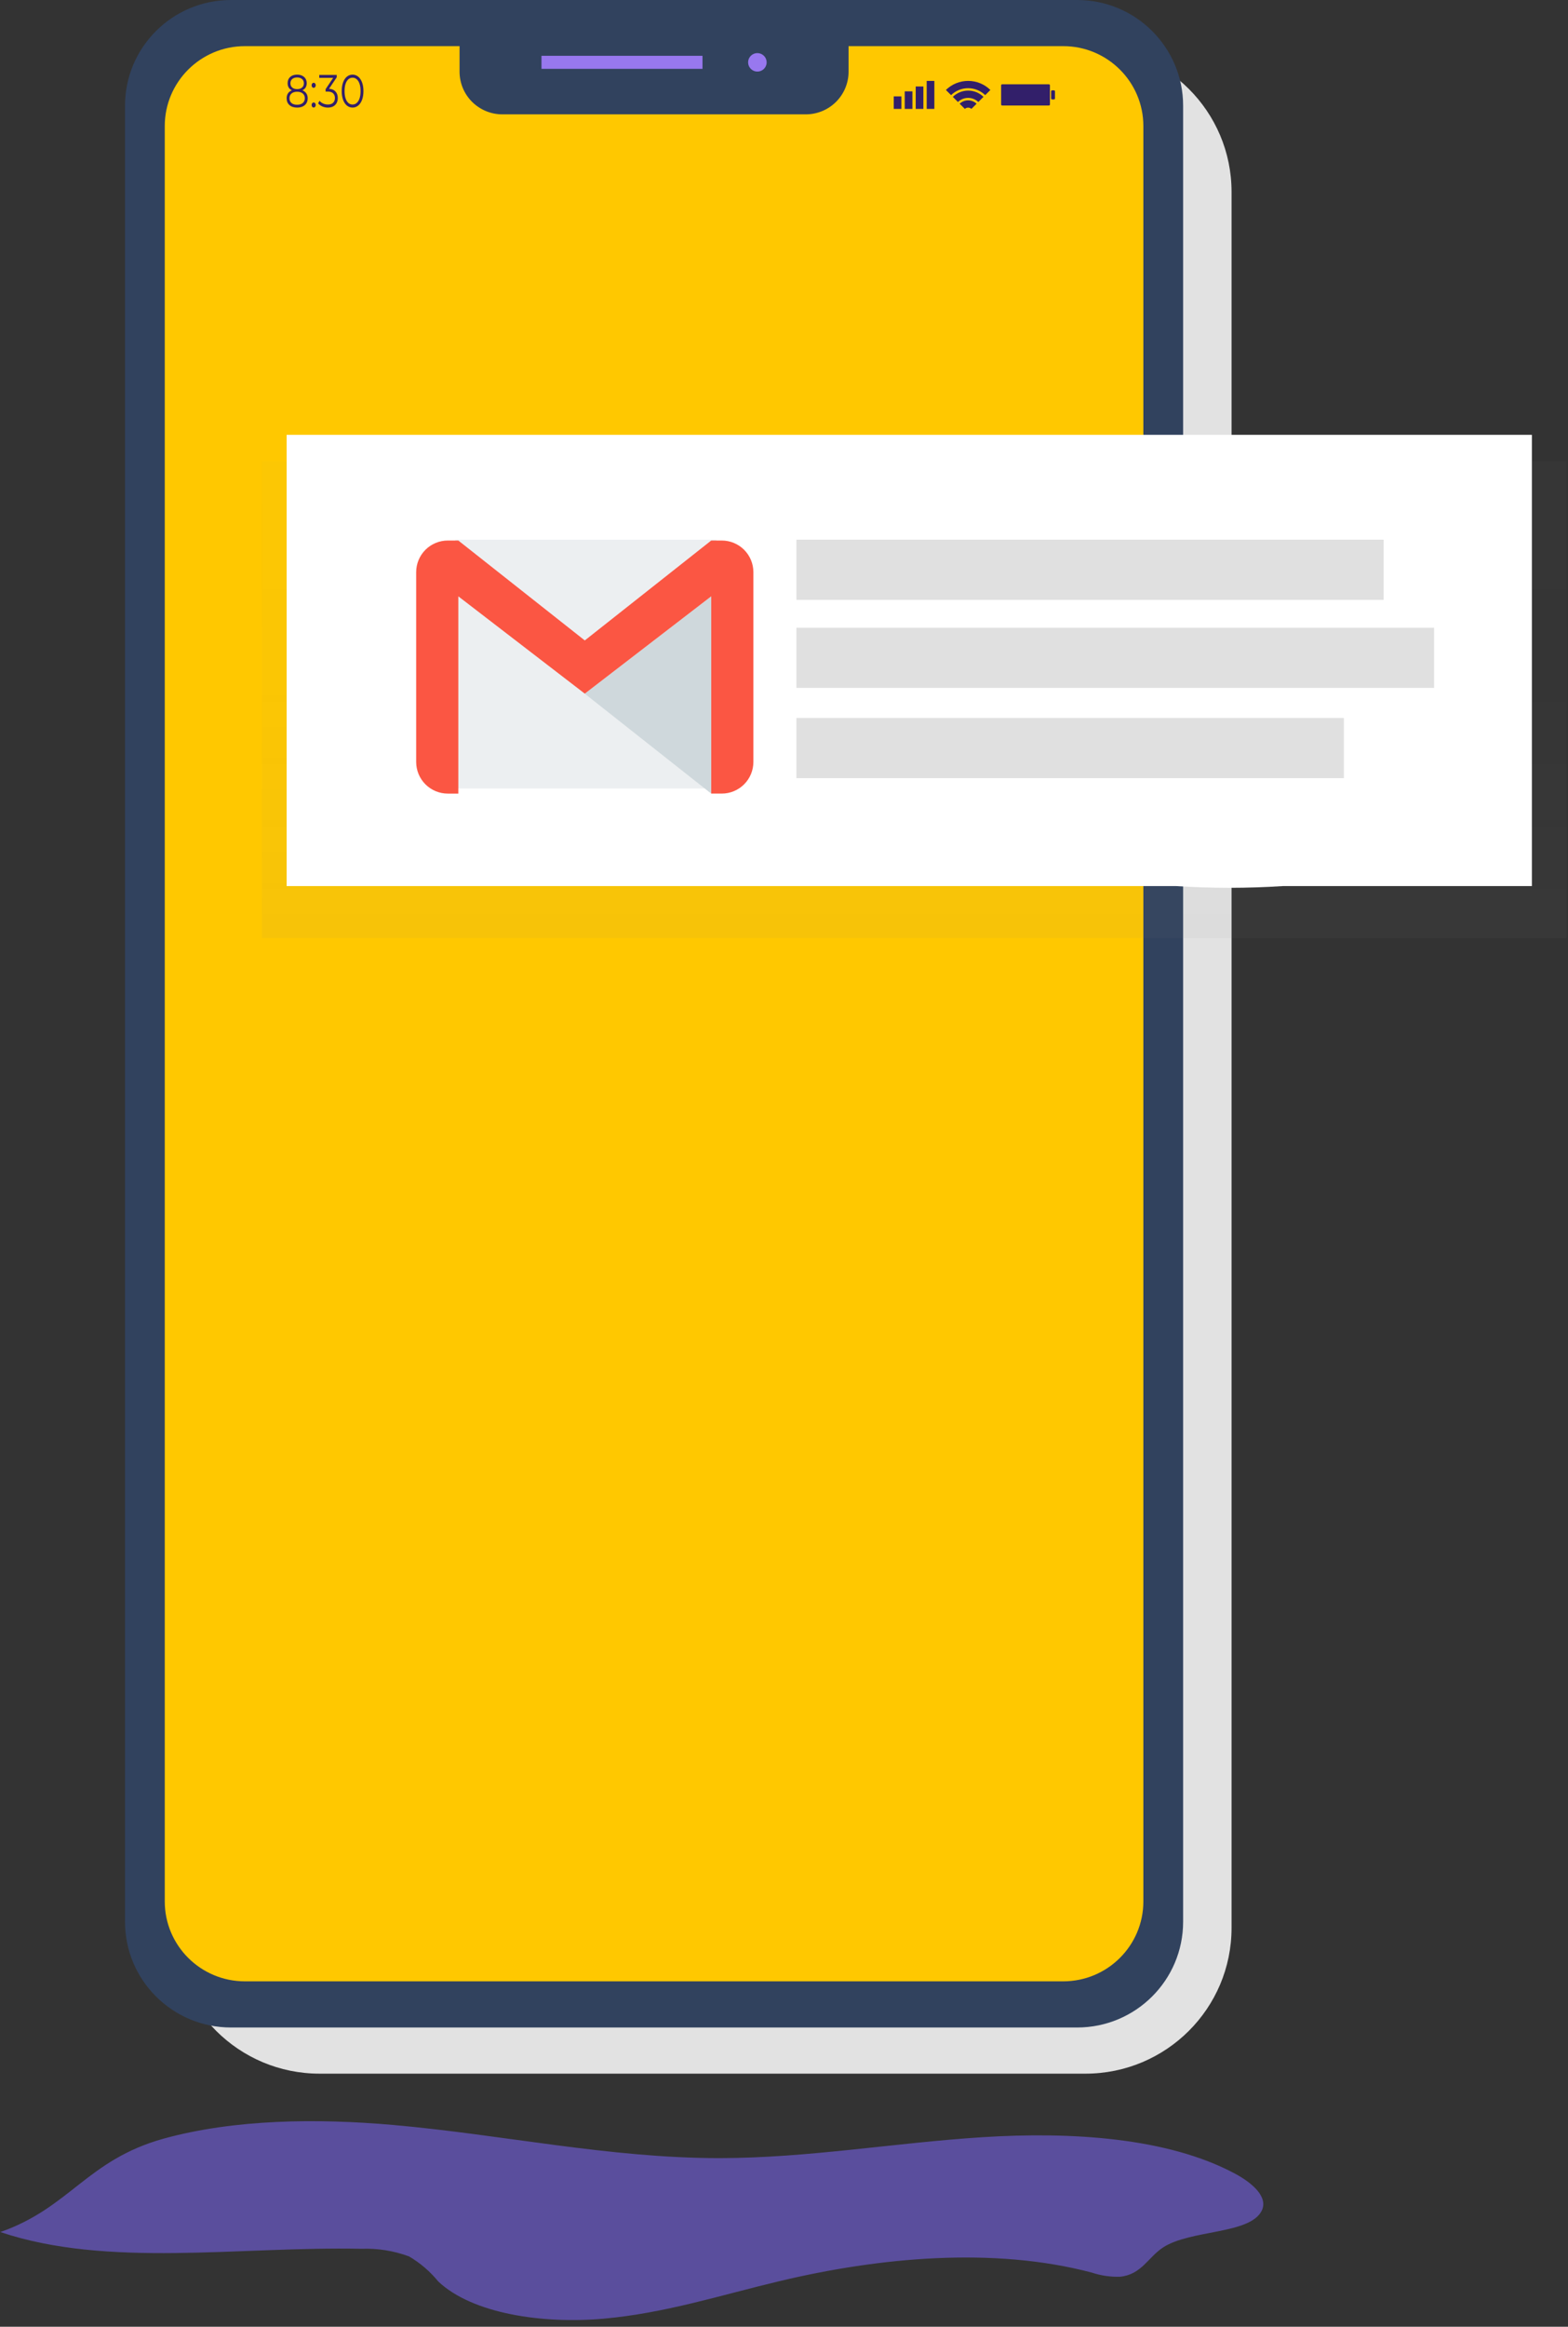 <svg width="118" height="175" viewBox="0 0 118 175" fill="none" xmlns="http://www.w3.org/2000/svg">
<rect x="0" y="0" width="118" height="175" fill="#333333" stroke="none"/>
<g style="mix-blend-mode:multiply">
<path d="M81.684 3.471H24.05C17.977 3.471 13.053 8.38 13.053 14.436V144.999C13.053 151.055 17.977 155.964 24.05 155.964H81.684C87.758 155.964 92.681 151.055 92.681 144.999V14.436C92.681 8.38 87.758 3.471 81.684 3.471Z" fill="#E2E2E2"/>
</g>
<path d="M81.06 0H17.384C12.979 0 9.408 3.56 9.408 7.952V144.54C9.408 148.932 12.979 152.492 17.384 152.492H81.06C85.465 152.492 89.036 148.932 89.036 144.54V7.952C89.036 3.56 85.465 0 81.06 0Z" fill="#31425E"/>
<path d="M80.013 3.471H18.43C15.1 3.471 12.399 6.164 12.399 9.484V143.007C12.399 146.328 15.1 149.02 18.43 149.02H80.013C83.344 149.02 86.044 146.328 86.044 143.007V9.484C86.044 6.164 83.344 3.471 80.013 3.471Z" fill="#FFC800"/>
<path d="M34.584 2.345H63.86V5.389C63.86 5.811 63.777 6.228 63.615 6.618C63.453 7.008 63.216 7.362 62.917 7.66C62.618 7.958 62.263 8.195 61.872 8.356C61.481 8.518 61.062 8.601 60.639 8.601H37.804C37.381 8.601 36.962 8.518 36.572 8.356C36.181 8.195 35.826 7.958 35.526 7.66C35.227 7.362 34.99 7.008 34.828 6.618C34.667 6.228 34.584 5.811 34.584 5.389V2.345Z" fill="#31425E"/>
<path d="M52.867 4.197H40.749V5.178H52.867V4.197Z" fill="#9878EF"/>
<path d="M57.694 4.688C57.694 4.826 57.653 4.96 57.576 5.074C57.5 5.189 57.391 5.278 57.264 5.33C57.136 5.383 56.996 5.397 56.861 5.37C56.726 5.343 56.602 5.277 56.504 5.179C56.407 5.082 56.34 4.958 56.313 4.824C56.286 4.689 56.3 4.549 56.353 4.422C56.406 4.295 56.495 4.187 56.61 4.11C56.725 4.034 56.859 3.993 56.997 3.993C57.089 3.993 57.179 4.011 57.264 4.046C57.349 4.081 57.425 4.132 57.49 4.197C57.555 4.261 57.606 4.338 57.641 4.422C57.676 4.507 57.694 4.597 57.694 4.688Z" fill="#9878EF"/>
<path d="M22.755 6.793C22.884 6.844 22.982 6.921 23.05 7.023C23.121 7.125 23.156 7.248 23.156 7.391C23.156 7.533 23.123 7.657 23.059 7.764C22.995 7.868 22.902 7.949 22.782 8.007C22.663 8.063 22.522 8.091 22.361 8.091C22.115 8.091 21.922 8.028 21.782 7.903C21.642 7.778 21.571 7.607 21.571 7.391C21.571 7.245 21.605 7.122 21.671 7.023C21.739 6.921 21.837 6.844 21.966 6.793C21.861 6.744 21.781 6.675 21.726 6.584C21.672 6.492 21.645 6.383 21.645 6.257C21.645 6.06 21.709 5.904 21.837 5.788C21.968 5.672 22.142 5.614 22.361 5.614C22.505 5.614 22.631 5.641 22.738 5.694C22.847 5.745 22.932 5.819 22.992 5.917C23.052 6.014 23.083 6.128 23.083 6.257C23.083 6.383 23.054 6.492 22.998 6.584C22.941 6.675 22.86 6.744 22.755 6.793ZM21.855 6.264C21.855 6.399 21.9 6.506 21.989 6.584C22.079 6.663 22.203 6.703 22.361 6.703C22.518 6.703 22.642 6.663 22.732 6.584C22.823 6.506 22.869 6.4 22.869 6.268C22.869 6.131 22.823 6.023 22.729 5.944C22.637 5.866 22.515 5.826 22.361 5.826C22.205 5.826 22.081 5.866 21.989 5.944C21.9 6.023 21.855 6.13 21.855 6.264ZM22.361 7.878C22.542 7.878 22.683 7.834 22.785 7.746C22.888 7.658 22.939 7.539 22.939 7.388C22.939 7.237 22.888 7.119 22.785 7.033C22.683 6.945 22.542 6.901 22.361 6.901C22.181 6.901 22.04 6.945 21.937 7.033C21.835 7.119 21.785 7.237 21.785 7.388C21.785 7.541 21.835 7.662 21.937 7.75C22.038 7.836 22.179 7.878 22.361 7.878Z" fill="#321F6A"/>
<path d="M23.605 6.605C23.562 6.605 23.525 6.587 23.494 6.55C23.465 6.513 23.45 6.467 23.45 6.414C23.45 6.361 23.465 6.317 23.494 6.282C23.525 6.245 23.562 6.226 23.605 6.226C23.648 6.226 23.685 6.245 23.716 6.282C23.747 6.317 23.763 6.361 23.763 6.414C23.763 6.467 23.747 6.513 23.716 6.55C23.685 6.587 23.648 6.605 23.605 6.605ZM23.605 8.087C23.562 8.087 23.525 8.069 23.494 8.032C23.465 7.994 23.45 7.949 23.45 7.896C23.45 7.843 23.465 7.798 23.494 7.764C23.525 7.727 23.562 7.708 23.605 7.708C23.648 7.708 23.685 7.727 23.716 7.764C23.747 7.798 23.763 7.843 23.763 7.896C23.763 7.949 23.747 7.994 23.716 8.032C23.685 8.069 23.648 8.087 23.605 8.087Z" fill="#321F6A"/>
<path d="M24.762 6.678C24.977 6.692 25.139 6.762 25.25 6.887C25.363 7.01 25.42 7.171 25.42 7.371C25.42 7.51 25.392 7.634 25.335 7.743C25.279 7.849 25.195 7.934 25.084 7.997C24.973 8.059 24.837 8.091 24.677 8.091C24.529 8.091 24.389 8.063 24.256 8.007C24.126 7.949 24.021 7.873 23.941 7.778L24.043 7.579C24.111 7.663 24.202 7.731 24.315 7.785C24.428 7.836 24.549 7.861 24.677 7.861C24.845 7.861 24.975 7.818 25.066 7.732C25.158 7.644 25.204 7.524 25.204 7.371C25.204 7.22 25.158 7.102 25.066 7.016C24.975 6.93 24.836 6.887 24.651 6.887H24.505V6.703L25.072 5.857H24.026V5.635H25.341V5.812L24.762 6.678Z" fill="#321F6A"/>
<path d="M26.532 8.091C26.374 8.091 26.233 8.041 26.108 7.941C25.985 7.841 25.889 7.699 25.819 7.513C25.751 7.325 25.716 7.105 25.716 6.852C25.716 6.6 25.751 6.38 25.819 6.195C25.889 6.007 25.985 5.863 26.108 5.763C26.233 5.664 26.374 5.614 26.532 5.614C26.69 5.614 26.83 5.664 26.953 5.763C27.078 5.863 27.175 6.007 27.245 6.195C27.315 6.38 27.351 6.6 27.351 6.852C27.351 7.105 27.315 7.325 27.245 7.513C27.175 7.699 27.078 7.841 26.953 7.941C26.83 8.041 26.69 8.091 26.532 8.091ZM26.532 7.861C26.651 7.861 26.755 7.822 26.845 7.743C26.936 7.664 27.008 7.549 27.058 7.398C27.109 7.248 27.134 7.066 27.134 6.852C27.134 6.639 27.109 6.457 27.058 6.306C27.008 6.155 26.936 6.041 26.845 5.962C26.755 5.883 26.651 5.844 26.532 5.844C26.413 5.844 26.308 5.883 26.216 5.962C26.127 6.041 26.056 6.155 26.006 6.306C25.955 6.457 25.93 6.639 25.93 6.852C25.93 7.066 25.955 7.248 26.006 7.398C26.056 7.549 26.127 7.664 26.216 7.743C26.308 7.822 26.413 7.861 26.532 7.861Z" fill="#321F6A"/>
<path d="M67.836 7.249H67.259V8.191H67.836V7.249Z" fill="#321F6A"/>
<path d="M68.663 6.87H68.086V8.191H68.663V6.87Z" fill="#321F6A"/>
<path d="M69.489 6.504H68.912V8.191H69.489V6.504Z" fill="#321F6A"/>
<path d="M70.315 6.085H69.738V8.191H70.315V6.085Z" fill="#321F6A"/>
<path d="M71.572 7.156C71.915 6.821 72.376 6.633 72.856 6.633C73.337 6.633 73.798 6.821 74.141 7.156L74.531 6.767C74.085 6.329 73.484 6.084 72.858 6.084C72.231 6.084 71.63 6.329 71.184 6.767L71.572 7.156Z" fill="#321F6A"/>
<path d="M72.091 7.673C72.296 7.474 72.571 7.363 72.857 7.363C73.143 7.363 73.418 7.474 73.623 7.673L74.013 7.284C73.704 6.983 73.29 6.814 72.858 6.814C72.427 6.814 72.012 6.983 71.704 7.284L72.091 7.673Z" fill="#321F6A"/>
<path d="M72.61 8.191C72.677 8.129 72.765 8.094 72.856 8.094C72.948 8.094 73.036 8.129 73.103 8.191L73.493 7.802C73.322 7.638 73.094 7.547 72.856 7.547C72.619 7.547 72.391 7.638 72.219 7.802L72.61 8.191Z" fill="#321F6A"/>
<path d="M78.934 6.34H75.418C75.375 6.34 75.34 6.375 75.34 6.419V7.858C75.34 7.901 75.375 7.936 75.418 7.936H78.934C78.978 7.936 79.013 7.901 79.013 7.858V6.419C79.013 6.375 78.978 6.34 78.934 6.34Z" fill="#321F6A"/>
<path d="M79.314 6.794H79.177C79.133 6.794 79.098 6.83 79.098 6.873V7.403C79.098 7.446 79.133 7.481 79.177 7.481H79.314C79.358 7.481 79.393 7.446 79.393 7.403V6.873C79.393 6.83 79.358 6.794 79.314 6.794Z" fill="#321F6A"/>
<g opacity="0.5">
<path opacity="0.5" d="M19.7 34.669V70.551H117.898V34.669H19.7Z" fill="url(#paint0_linear)"/>
</g>
<path d="M21.571 32.702V66.644H88.508C91.183 66.818 93.866 66.818 96.541 66.644H115.283V32.702H21.571Z" fill="white"/>
<path d="M53.91 40.591H34.261V59.304H53.91V40.591Z" fill="#ECEFF1"/>
<path d="M44.008 52.175L53.524 59.69V44.851L44.008 52.175Z" fill="#CFD8DC"/>
<path d="M54.317 40.654H53.523L44.008 48.169L34.491 40.654H33.699C33.068 40.654 32.462 40.905 32.016 41.351C31.57 41.797 31.319 42.403 31.319 43.034V57.309C31.319 57.94 31.57 58.545 32.016 58.991C32.462 59.437 33.068 59.688 33.699 59.688H34.491V44.851L44.008 52.17L53.524 44.849V59.687H54.318C54.948 59.687 55.553 59.436 55.999 58.99C56.445 58.544 56.695 57.94 56.696 57.309V43.034C56.696 42.403 56.445 41.797 55.999 41.351C55.553 40.905 54.947 40.654 54.317 40.654Z" fill="#FB5643"/>
<path d="M104.123 40.591H59.933V45.116H104.123V40.591Z" fill="#E0E0E0"/>
<path d="M107.922 47.214H59.933V51.74H107.922V47.214Z" fill="#E0E0E0"/>
<path d="M101.134 54.002H59.933V58.528H101.134V54.002Z" fill="#E0E0E0"/>
<path opacity="0.6" d="M0.025 167.876C8.122 170.598 18.001 168.943 27.187 169.135C28.412 169.089 29.635 169.284 30.785 169.709C31.623 170.202 32.367 170.84 32.982 171.594C35.556 174.022 40.83 174.802 45.44 174.39C50.05 173.978 54.278 172.612 58.62 171.578C66.14 169.782 74.737 168.966 82.155 170.923C82.84 171.152 83.56 171.259 84.282 171.238C85.909 171.077 86.392 169.776 87.529 169.033C89.588 167.69 94.042 168.055 94.942 166.286C95.472 165.256 94.255 164.185 92.931 163.479C87.861 160.765 80.608 160.322 73.974 160.74C67.339 161.158 60.815 162.311 54.145 162.316C45.836 162.316 37.807 160.546 29.578 159.822C23.878 159.32 17.657 159.381 12.313 160.851C6.536 162.459 5.26 166.05 0.025 167.876Z" fill="#7561E5"/>
<defs>
<linearGradient id="paint0_linear" x1="68.799" y1="70.551" x2="68.799" y2="34.669" gradientUnits="userSpaceOnUse">
<stop stop-color="#808080" stop-opacity="0.251"/>
<stop offset="0.54" stop-color="#808080" stop-opacity="0.122"/>
<stop offset="1" stop-color="#808080" stop-opacity="0.102"/>
</linearGradient>
</defs>
</svg>
